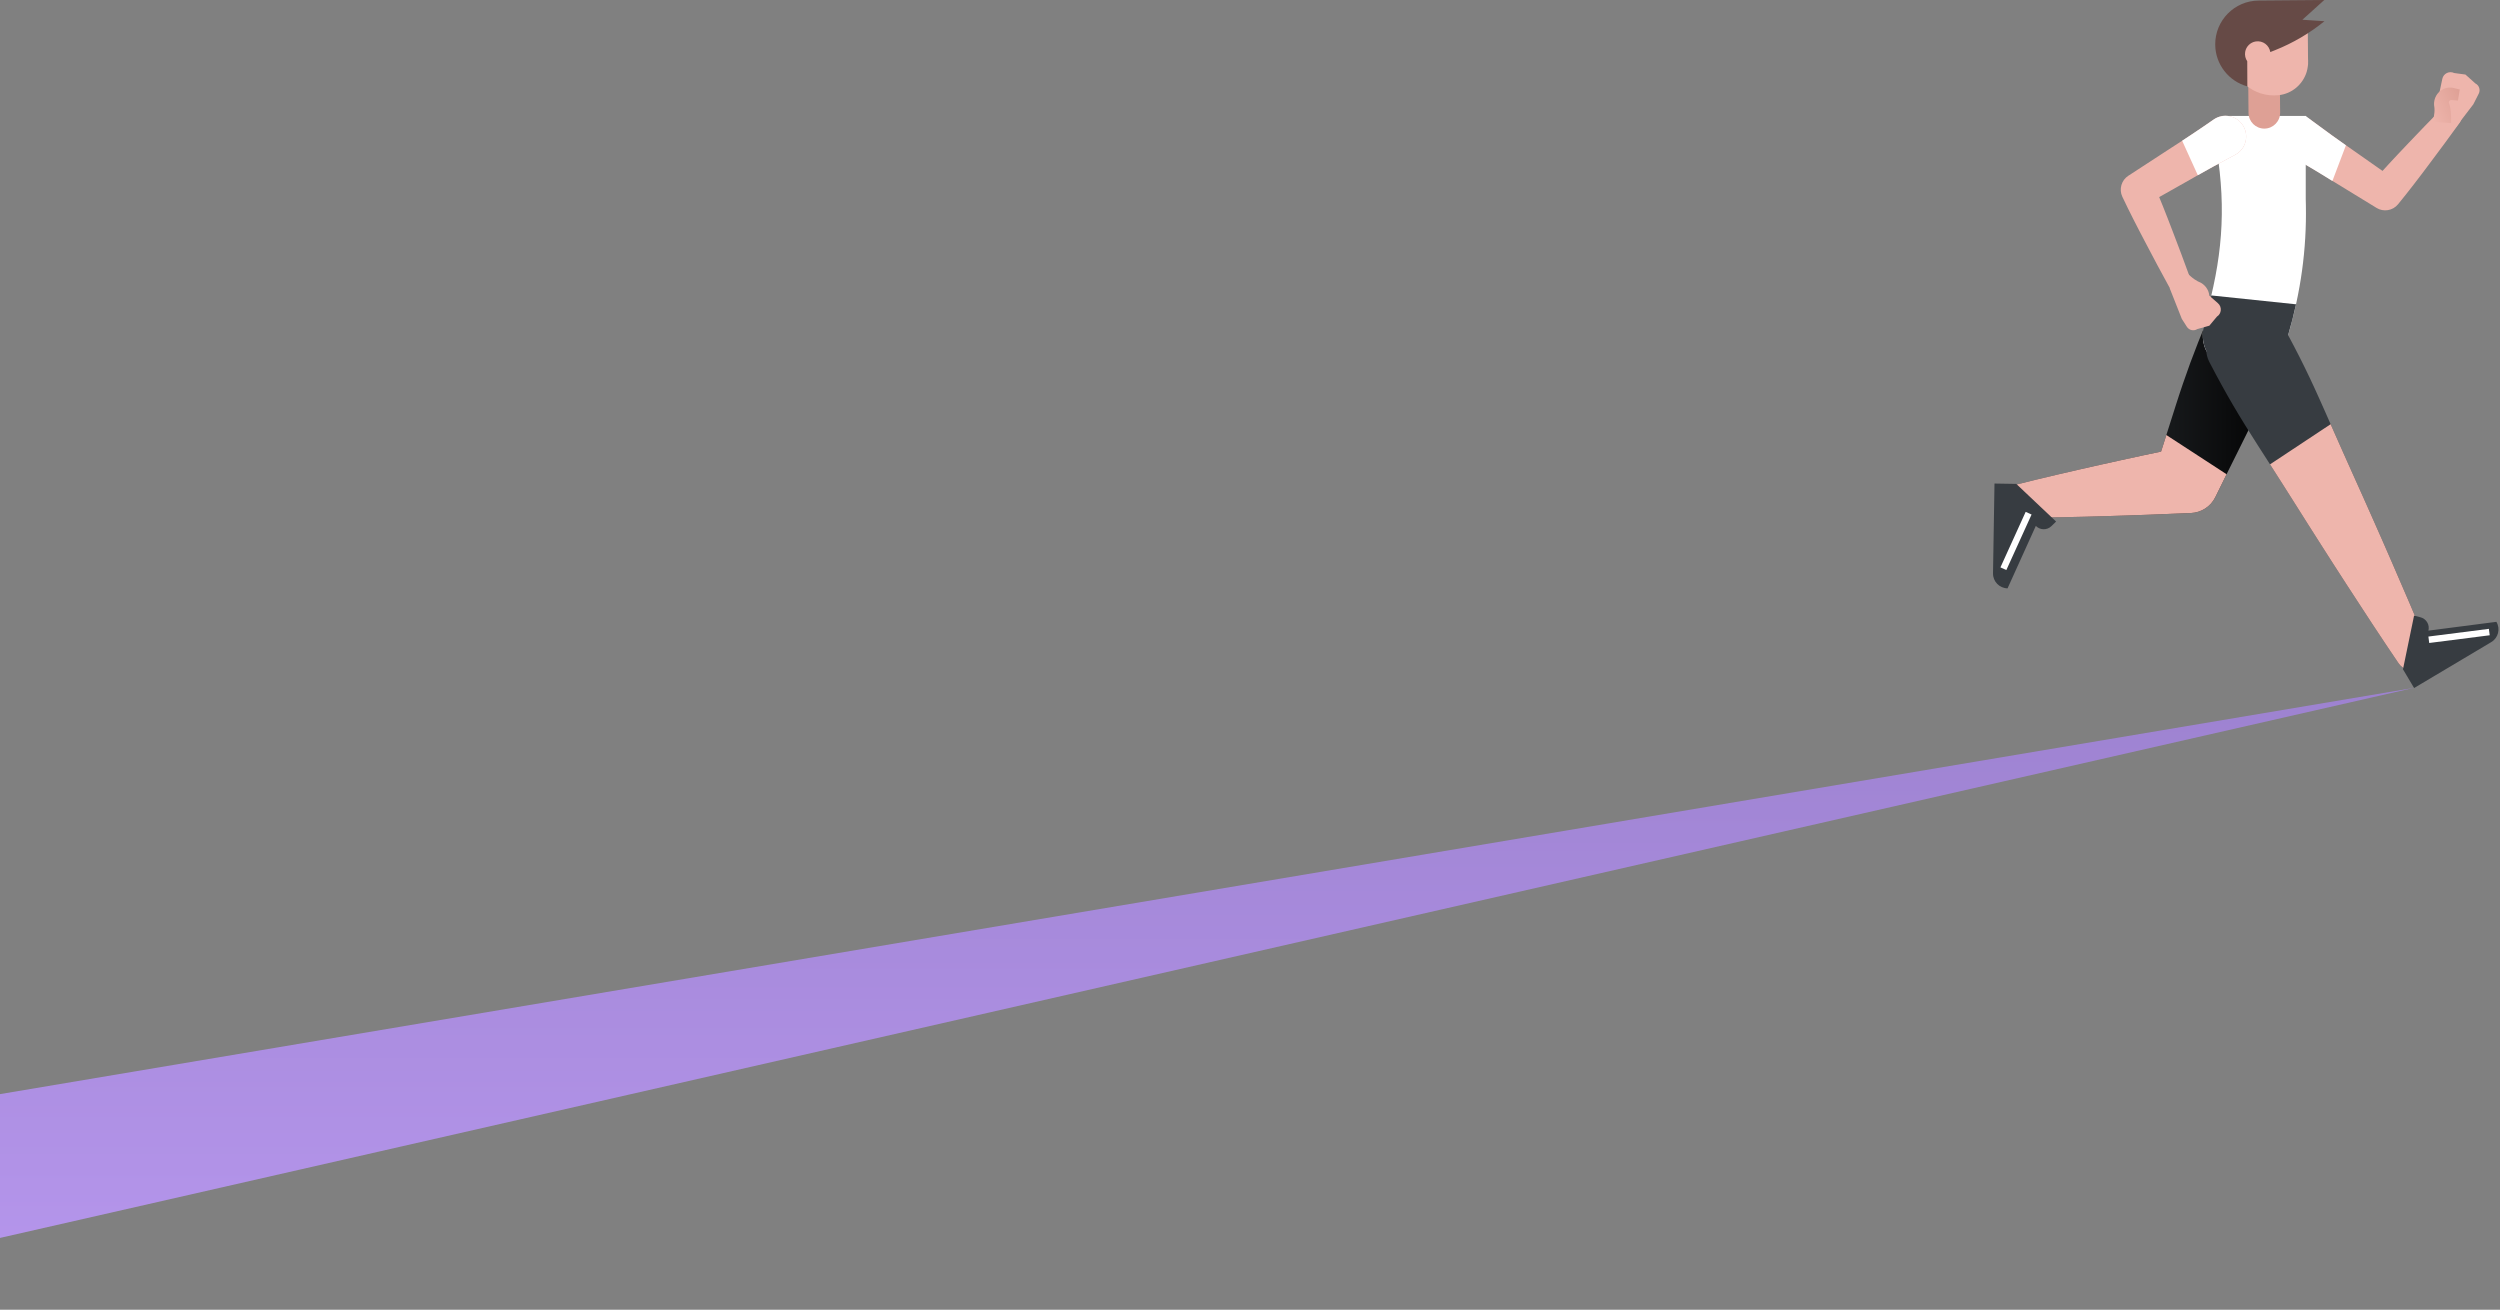 <svg width="1004" height="526" viewBox="0 0 1004 526" fill="none" xmlns="http://www.w3.org/2000/svg">
<rect x="0" y="0" width="1004" height="526" fill="#808080" stroke="none"/>
<path d="M928.398 48.412C931.114 50.451 933.855 52.45 936.612 54.432C939.36 56.422 942.15 58.347 944.931 60.288L961.586 71.986L952.68 73.283C954.922 70.705 957.223 68.176 959.539 65.664L963.038 61.912L966.57 58.184C968.927 55.704 971.276 53.216 973.666 50.761C976.039 48.298 978.429 45.842 980.843 43.412C982.621 41.617 985.517 41.609 987.311 43.387C988.926 44.994 989.097 47.507 987.808 49.293C985.81 52.083 983.796 54.848 981.757 57.597C979.734 60.362 977.678 63.094 975.623 65.827L972.54 69.93L969.424 74.001C967.336 76.709 965.224 79.392 963.054 82.035C960.917 84.645 957.214 85.216 954.417 83.495L954.148 83.324L936.791 72.704C933.904 70.925 931.033 69.123 928.105 67.401C925.185 65.664 922.265 63.943 919.312 62.271C915.324 60.003 913.921 54.929 916.188 50.941C918.456 46.952 923.529 45.549 927.518 47.816C927.811 47.996 928.129 48.216 928.398 48.412Z" fill="#EEB5AC"/>
<path d="M936.612 54.44C933.863 52.458 931.114 50.46 928.398 48.42C928.129 48.225 925.984 46.569 925.984 46.569C925.984 46.569 923.708 46.544 921.833 46.911L917.208 60.607C917.795 61.26 918.497 61.839 919.296 62.295C922.249 63.976 925.177 65.697 928.088 67.426C930.911 69.09 933.684 70.82 936.465 72.541L936.718 72.614L942.125 58.356C940.29 57.059 938.439 55.762 936.612 54.44Z" fill="white"/>
<path d="M916.132 131.932C916.287 132.193 916.385 132.429 916.515 132.682C916.621 132.919 916.719 133.164 916.801 133.392C916.891 133.629 916.956 133.849 917.029 134.077L917.209 134.746C917.421 135.627 917.502 136.451 917.519 137.25C917.535 138.841 917.217 140.301 916.646 141.663L915.031 145.766L913.367 149.853C911.124 155.294 908.734 160.677 906.23 166.012L904.33 170.001L902.381 173.973C901.092 176.624 899.762 179.259 898.449 181.902L894.502 189.83L890.603 197.775L889.689 199.635C887.773 203.534 883.931 205.851 879.877 206.03L862.839 206.716C857.154 206.903 851.477 207.132 845.784 207.278L837.253 207.515L828.713 207.703C823.02 207.8 817.327 207.898 811.618 207.898C807.874 207.898 804.84 204.864 804.84 201.12C804.84 197.955 807.009 195.304 809.946 194.553C815.476 193.142 821.022 191.837 826.56 190.524L834.879 188.599L843.207 186.723C848.753 185.458 854.316 184.276 859.87 183.06L876.55 179.52L865.824 187.767L868.54 179.341L871.216 170.898C872.113 168.084 872.985 165.262 873.899 162.464L875.261 158.255L876.672 154.062C878.572 148.482 880.603 142.952 882.773 137.487L884.42 133.392L886.109 129.313C886.647 127.943 887.43 126.671 888.548 125.537C889.11 124.974 889.747 124.436 890.513 123.954L891.1 123.595C891.313 123.481 891.516 123.367 891.745 123.261C891.965 123.155 892.202 123.049 892.446 122.951C892.715 122.861 892.944 122.755 893.237 122.674C902.283 120.251 911.54 124.289 916.132 131.932Z" fill="url(#paint0_linear)"/>
<path d="M925.985 79.996V46.56H917.51H901.638H892.226V50.777C890.277 52.743 889.494 55.549 890.211 59.978C894.208 84.678 892.299 104.41 885.66 127.91C882.349 139.615 887.226 146.557 898.392 148.613C909.558 150.668 915.088 147.577 918.856 134.77C923.994 117.339 926.368 100.119 926.042 82.435C926.042 81.619 926.009 80.811 925.985 79.996Z" fill="white"/>
<path d="M898.4 148.613C897.919 149.453 897.78 149.804 898.4 148.613V148.613Z" fill="#A4E603"/>
<path d="M909.404 51.65C912.894 51.618 915.725 48.738 915.7 45.247L915.57 29.618C915.537 26.127 912.658 23.297 909.167 23.321C905.676 23.354 902.846 26.233 902.87 29.724L903.001 45.353C903.033 48.852 905.913 51.683 909.404 51.65Z" fill="#DEA095"/>
<path d="M906.484 4.543L926.809 12.366L926.907 23.704C926.915 23.908 926.931 24.112 926.94 24.316C926.964 24.822 926.956 25.328 926.923 25.825L926.825 26.6C926.727 27.391 926.581 28.183 926.336 28.949C924.803 33.852 920.521 37.628 915.154 38.216C915.105 38.224 915.056 38.224 915.007 38.232C905.081 39.243 896.239 31.772 895.685 21.698C895.277 14.177 899.787 7.349 906.484 4.543Z" fill="#EEB5AC"/>
<path d="M907.03 0.228C907.087 0.228 907.144 0.228 907.193 0.228H907.201L933.432 0L924.639 7.929L933.505 8.516C927.518 13.369 920.83 17.293 913.669 20.148L911.752 20.915C911.336 18.206 908.8 16.2 905.896 16.648C903.751 16.983 902.014 18.696 901.663 20.841C901.434 22.244 901.777 23.558 902.495 24.602L902.536 34.7C895.154 32.677 889.698 25.956 889.632 17.921C889.559 8.23 897.34 0.31 907.03 0.228Z" fill="#664A46"/>
<path d="M870.008 174.708L868.54 179.333L867.888 181.347L859.87 183.052C854.316 184.276 848.753 185.45 843.207 186.715L834.879 188.599L826.56 190.524C821.014 191.837 815.476 193.151 809.946 194.554C807.018 195.304 804.848 197.955 804.84 201.12C804.84 204.864 807.874 207.898 811.618 207.898C817.327 207.898 823.02 207.801 828.713 207.703L837.253 207.515L845.784 207.279C851.469 207.132 857.154 206.903 862.839 206.716L879.877 206.031C883.931 205.859 887.781 203.534 889.689 199.635L890.603 197.776L894.2 190.459L870.008 174.708Z" fill="#EEB5AC"/>
<path d="M897.609 62.189C894.6 63.764 891.614 65.379 888.637 67.01C885.66 68.633 882.724 70.33 879.771 72.01L862.056 82.019L864.715 73.413C866.077 76.546 867.374 79.71 868.646 82.884L870.53 87.655L872.374 92.444C873.597 95.641 874.829 98.831 876.02 102.044C877.227 105.25 878.409 108.464 879.568 111.686C880.424 114.06 879.184 116.678 876.811 117.535C874.666 118.301 872.325 117.371 871.264 115.446C869.609 112.445 867.977 109.435 866.371 106.417C864.747 103.399 863.165 100.372 861.575 97.338L859.193 92.786L856.852 88.218C855.311 85.168 853.785 82.109 852.334 79.017C850.898 75.966 851.975 72.377 854.723 70.591L854.993 70.42L872.047 59.31C874.894 57.466 877.757 55.647 880.571 53.747C883.393 51.862 886.207 49.962 888.988 48.012C892.748 45.386 897.927 46.299 900.562 50.068C903.188 53.828 902.275 59.008 898.506 61.643C898.237 61.83 897.903 62.034 897.609 62.189Z" fill="#EEB5AC"/>
<path d="M825.728 209.456L809.733 194.333L800.99 194.187L800.394 230.249C800.337 233.528 802.955 236.228 806.234 236.285L817.588 211.202C819.284 212.956 822.082 213.005 823.836 211.308L825.728 209.456Z" fill="#373C41"/>
<path d="M813.511 205.558L803.376 227.858L805.745 228.935L815.88 206.634L813.511 205.558Z" fill="white"/>
<path d="M975.126 260.022C970.322 248.308 965.339 236.701 960.29 225.118L956.497 216.439L952.664 207.776C950.127 201.993 947.517 196.25 944.94 190.491L941.074 181.853C939.777 178.974 938.505 176.086 937.232 173.198L933.415 164.536L931.482 160.212C930.838 158.777 930.194 157.333 929.533 155.906C926.907 150.171 924.133 144.518 921.213 138.939C920.455 137.487 919.688 136.043 918.905 134.599C920.121 130.456 921.181 126.328 922.086 122.209L888.067 118.652C887.349 121.687 886.549 124.762 885.66 127.902C884.16 133.221 884.347 137.552 886.044 140.888C886.06 141.166 886.076 141.443 886.117 141.712C886.223 142.544 886.419 143.336 886.696 144.078C886.965 144.828 887.341 145.513 887.708 146.215C889.168 149.005 890.644 151.786 892.161 154.535C895.195 160.049 898.376 165.49 901.704 170.841C902.528 172.187 903.376 173.517 904.216 174.846L906.744 178.843L911.858 186.813C913.563 189.472 915.268 192.123 916.948 194.79L922.013 202.792C925.39 208.119 928.734 213.47 932.151 218.78L937.249 226.757L942.387 234.719C949.255 245.323 956.171 255.894 963.275 266.368C965.029 268.962 968.422 270.063 971.431 268.823C974.89 267.42 976.545 263.472 975.126 260.022Z" fill="#373C41"/>
<path d="M898.401 148.613C897.92 149.453 897.781 149.804 898.401 148.613V148.613Z" fill="#373C41"/>
<path d="M971.439 268.84C974.889 267.42 976.545 263.472 975.126 260.022C970.322 248.308 965.338 236.701 960.29 225.118L956.497 216.439L952.664 207.776C950.127 201.993 947.517 196.25 944.94 190.491L941.074 181.853C939.777 178.974 938.504 176.086 937.232 173.199L935.984 170.36L911.638 186.486L911.85 186.821C913.554 189.472 915.259 192.131 916.939 194.798L922.004 202.8C925.381 208.127 928.725 213.478 932.142 218.788L937.24 226.766L942.379 234.727C949.246 245.331 956.163 255.903 963.267 266.376C965.037 268.97 968.43 270.071 971.439 268.84Z" fill="#EEB5AC"/>
<path d="M969.489 247.231L965.036 268.79L969.506 276.311L1000.49 257.868C1003.31 256.188 1004.24 252.55 1002.55 249.727L975.248 253.26C975.851 250.894 974.416 248.488 972.05 247.892L969.489 247.231Z" fill="#373C41"/>
<path d="M999.539 252.543L975.241 255.64L975.57 258.221L999.868 255.125L999.539 252.543Z" fill="white"/>
<path d="M994.087 33.493L990.124 29.936L985.621 29.333C983.648 28.362 981.29 29.512 980.834 31.666L977.18 48.991L985.907 51.544L993.28 41.903L995.466 37.612C996.233 36.103 995.621 34.243 994.087 33.493Z" fill="#EEB5AC"/>
<path d="M977.116 48.934L977.442 46.83L977.516 46.348C977.54 46.201 977.557 46.055 977.581 45.916C977.622 45.63 977.646 45.345 977.671 45.059C977.712 44.497 977.72 43.95 977.679 43.42C977.671 43.289 977.655 43.159 977.638 43.028L977.63 42.979V42.963L977.622 42.939L977.614 42.882L977.581 42.637C977.557 42.474 977.54 42.31 977.524 42.147C977.516 41.984 977.516 41.821 977.516 41.658C977.516 41.495 977.516 41.332 977.532 41.177C977.565 40.859 977.597 40.532 977.679 40.23C977.965 38.991 978.584 37.881 979.457 37.017C980.322 36.152 981.447 35.524 982.638 35.287C982.785 35.263 982.94 35.238 983.087 35.214L983.307 35.181C983.38 35.173 983.454 35.173 983.527 35.165C983.829 35.157 984.114 35.141 984.432 35.181C984.587 35.198 984.742 35.214 984.889 35.23C984.922 35.238 984.971 35.238 984.995 35.247L985.06 35.263L985.191 35.295L985.721 35.426L987.825 35.94L987.116 40.377L985.036 40.222L984.514 40.182L984.383 40.173L984.318 40.165C984.302 40.165 984.302 40.173 984.294 40.173C984.269 40.182 984.245 40.19 984.228 40.198C984.188 40.198 984.122 40.239 984.073 40.247C984.057 40.255 984.049 40.255 984.033 40.255L984 40.279C983.976 40.296 983.951 40.304 983.927 40.312C983.747 40.418 983.625 40.573 983.543 40.752C983.454 40.924 983.437 41.136 983.462 41.283C983.462 41.324 983.486 41.356 983.494 41.389C983.494 41.405 983.511 41.421 983.519 41.438C983.527 41.454 983.535 41.462 983.535 41.478C983.551 41.495 983.56 41.503 983.568 41.511C983.576 41.519 983.576 41.519 983.576 41.528V41.536L983.584 41.56L983.609 41.642C983.674 41.854 983.731 42.074 983.788 42.286C984.008 43.143 984.147 44.007 984.237 44.855C984.277 45.28 984.31 45.704 984.326 46.12C984.334 46.332 984.343 46.536 984.343 46.748L984.351 47.327L984.375 49.456L977.116 48.934Z" fill="url(#paint1_linear)"/>
<path d="M882.439 132.16L887.275 130.798L890.318 127.16C892.218 125.953 892.422 123.261 890.734 121.784L887.259 118.734C887.226 118.424 887.177 118.114 887.104 117.812C886.827 116.621 886.199 115.512 885.293 114.623C885.073 114.394 884.82 114.198 884.559 114.003C884.437 113.905 884.29 113.823 884.16 113.733C884.021 113.652 883.882 113.562 883.736 113.489C883.589 113.415 883.442 113.35 883.287 113.285L883.059 113.187L883.001 113.162L882.977 113.154L882.969 113.146L882.928 113.122C882.806 113.065 882.692 113.007 882.569 112.95C882.096 112.706 881.631 112.42 881.175 112.094C880.946 111.931 880.718 111.759 880.489 111.572C880.375 111.482 880.261 111.384 880.155 111.294L879.788 110.976L878.165 109.606L878.116 109.671L878.083 109.639L871.354 115.756L876.216 128.065L878.255 131.247C879.144 132.641 881.02 133.057 882.439 132.16Z" fill="#EEB5AC"/>
<path d="M897.609 62.189C897.902 62.034 898.237 61.83 898.514 61.635C902.274 59.008 903.196 53.828 900.57 50.06C897.943 46.299 892.764 45.378 888.996 48.004C886.214 49.954 883.401 51.846 880.579 53.739C879.176 54.685 877.765 55.606 876.354 56.528L882.642 70.371C884.632 69.237 886.622 68.103 888.637 67.01C891.614 65.379 894.599 63.764 897.609 62.189Z" fill="white"/>
<path d="M969.384 276.254L-126 460.603V525.86L969.384 276.254Z" fill="url(#paint2_linear)"/>
<defs>
<linearGradient id="paint0_linear" x1="804.848" y1="164.935" x2="917.519" y2="164.935" gradientUnits="userSpaceOnUse">
<stop stop-color="#373C41"/>
<stop offset="1"/>
</linearGradient>
<linearGradient id="paint1_linear" x1="989.554" y1="39.63" x2="975.771" y2="45.869" gradientUnits="userSpaceOnUse">
<stop stop-color="#DEA095"/>
<stop offset="1" stop-color="#EEB5AC"/>
</linearGradient>
<linearGradient id="paint2_linear" x1="421.692" y1="525.861" x2="421.692" y2="276.256" gradientUnits="userSpaceOnUse">
<stop stop-color="#B797EE"/>
<stop offset="1" stop-color="#9D82D0"/>
</linearGradient>
</defs>
</svg>
